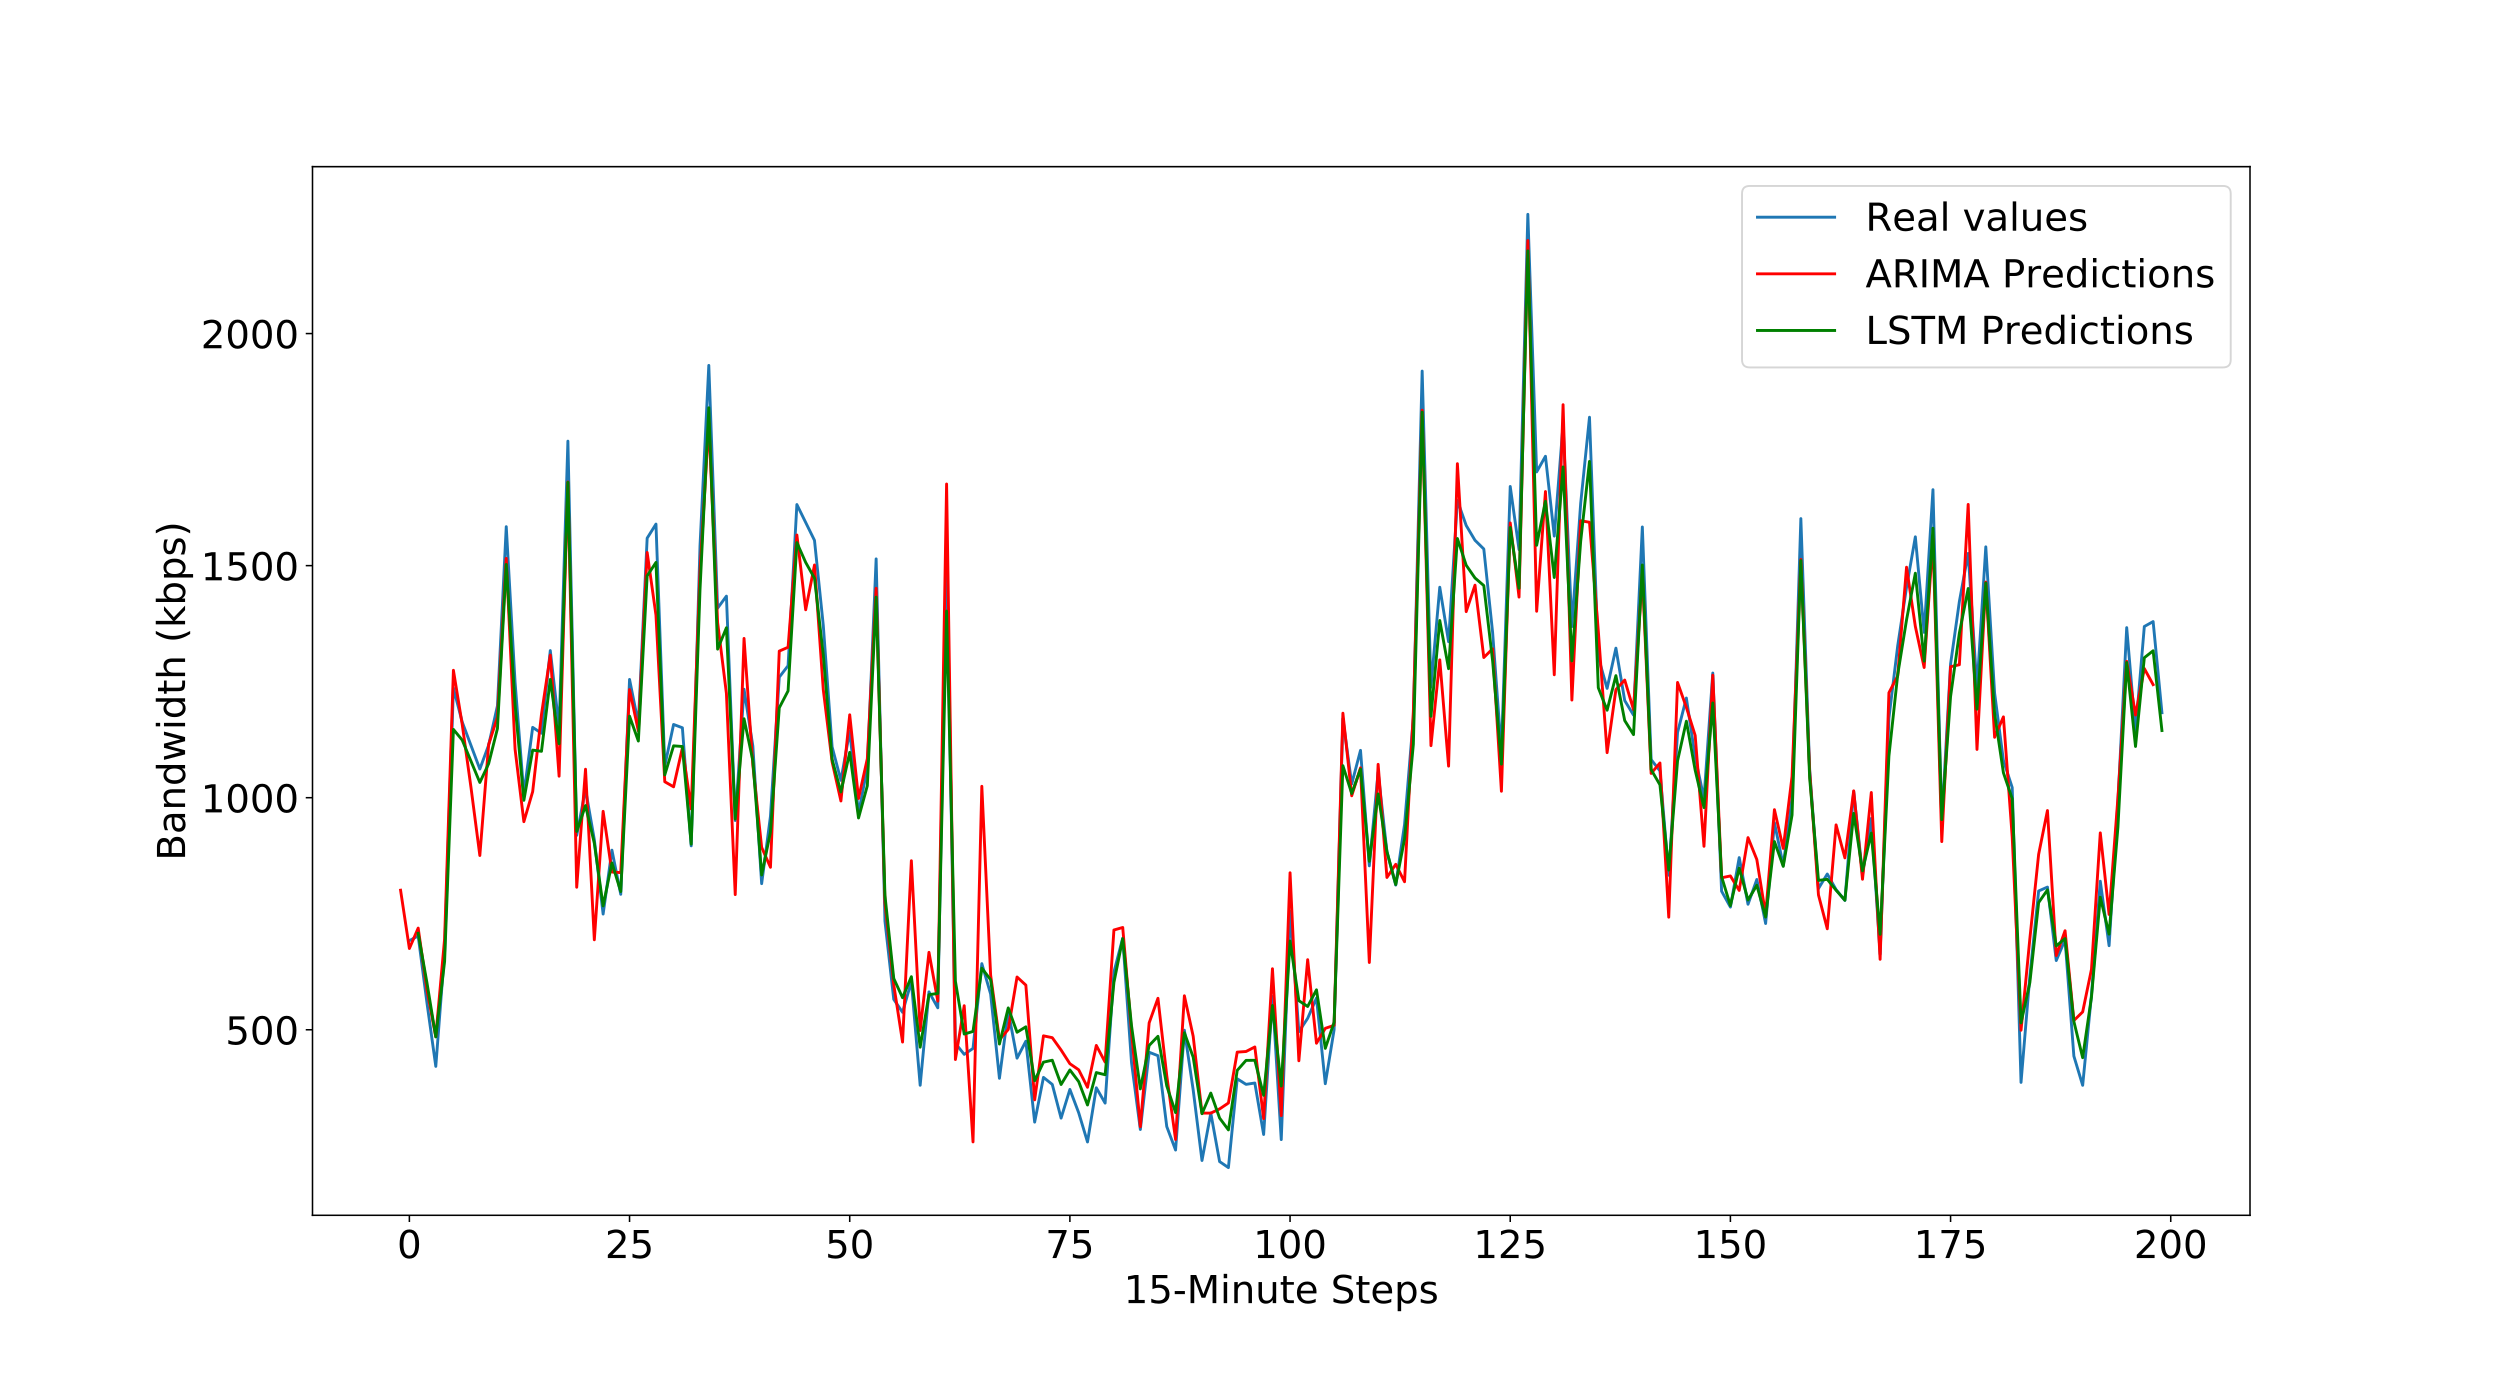 <?xml version="1.0" encoding="utf-8" standalone="no"?>
<!DOCTYPE svg PUBLIC "-//W3C//DTD SVG 1.1//EN"
  "http://www.w3.org/Graphics/SVG/1.1/DTD/svg11.dtd">
<!-- Created with matplotlib (http://matplotlib.org/) -->
<svg height="720pt" version="1.1" viewBox="0 0 1296 720" width="1296pt" xmlns="http://www.w3.org/2000/svg" xmlns:xlink="http://www.w3.org/1999/xlink">
 <defs>
  <style type="text/css">
*{stroke-linecap:butt;stroke-linejoin:round;}
  </style>
 </defs>
 <g id="figure_1">
  <g id="patch_1">
   <path d="M 0 720 
L 1296 720 
L 1296 0 
L 0 0 
z
" style="fill:#ffffff;"/>
  </g>
  <g id="axes_1">
   <g id="patch_2">
    <path d="M 162 630 
L 1166.4 630 
L 1166.4 86.4 
L 162 86.4 
z
" style="fill:#ffffff;"/>
   </g>
   <g id="matplotlib.axis_1">
    <g id="xtick_1">
     <g id="line2d_1">
      <defs>
       <path d="M 0 0 
L 0 3.5 
" id="m7e8c283aba" style="stroke:#000000;stroke-width:0.8;"/>
      </defs>
      <g>
       <use style="stroke:#000000;stroke-width:0.8;" x="212.22" xlink:href="#m7e8c283aba" y="630"/>
      </g>
     </g>
     <g id="text_1">
      <!-- 0 -->
      <defs>
       <path d="M 31.781 66.406 
Q 24.172 66.406 20.328 58.906 
Q 16.5 51.422 16.5 36.375 
Q 16.5 21.391 20.328 13.891 
Q 24.172 6.391 31.781 6.391 
Q 39.453 6.391 43.281 13.891 
Q 47.125 21.391 47.125 36.375 
Q 47.125 51.422 43.281 58.906 
Q 39.453 66.406 31.781 66.406 
z
M 31.781 74.219 
Q 44.047 74.219 50.516 64.516 
Q 56.984 54.828 56.984 36.375 
Q 56.984 17.969 50.516 8.266 
Q 44.047 -1.422 31.781 -1.422 
Q 19.531 -1.422 13.062 8.266 
Q 6.594 17.969 6.594 36.375 
Q 6.594 54.828 13.062 64.516 
Q 19.531 74.219 31.781 74.219 
z
" id="DejaVuSans-30"/>
      </defs>
      <g transform="translate(205.857 652.197)scale(0.2 -0.2)">
       <use xlink:href="#DejaVuSans-30"/>
      </g>
     </g>
    </g>
    <g id="xtick_2">
     <g id="line2d_2">
      <g>
       <use style="stroke:#000000;stroke-width:0.8;" x="326.356" xlink:href="#m7e8c283aba" y="630"/>
      </g>
     </g>
     <g id="text_2">
      <!-- 25 -->
      <defs>
       <path d="M 19.188 8.297 
L 53.609 8.297 
L 53.609 0 
L 7.328 0 
L 7.328 8.297 
Q 12.938 14.109 22.625 23.891 
Q 32.328 33.688 34.812 36.531 
Q 39.547 41.844 41.422 45.531 
Q 43.312 49.219 43.312 52.781 
Q 43.312 58.594 39.234 62.25 
Q 35.156 65.922 28.609 65.922 
Q 23.969 65.922 18.812 64.312 
Q 13.672 62.703 7.812 59.422 
L 7.812 69.391 
Q 13.766 71.781 18.938 73 
Q 24.125 74.219 28.422 74.219 
Q 39.75 74.219 46.484 68.547 
Q 53.219 62.891 53.219 53.422 
Q 53.219 48.922 51.531 44.891 
Q 49.859 40.875 45.406 35.406 
Q 44.188 33.984 37.641 27.219 
Q 31.109 20.453 19.188 8.297 
z
" id="DejaVuSans-32"/>
       <path d="M 10.797 72.906 
L 49.516 72.906 
L 49.516 64.594 
L 19.828 64.594 
L 19.828 46.734 
Q 21.969 47.469 24.109 47.828 
Q 26.266 48.188 28.422 48.188 
Q 40.625 48.188 47.75 41.5 
Q 54.891 34.812 54.891 23.391 
Q 54.891 11.625 47.562 5.094 
Q 40.234 -1.422 26.906 -1.422 
Q 22.312 -1.422 17.547 -0.641 
Q 12.797 0.141 7.719 1.703 
L 7.719 11.625 
Q 12.109 9.234 16.797 8.062 
Q 21.484 6.891 26.703 6.891 
Q 35.156 6.891 40.078 11.328 
Q 45.016 15.766 45.016 23.391 
Q 45.016 31 40.078 35.438 
Q 35.156 39.891 26.703 39.891 
Q 22.75 39.891 18.812 39.016 
Q 14.891 38.141 10.797 36.281 
z
" id="DejaVuSans-35"/>
      </defs>
      <g transform="translate(313.631 652.197)scale(0.2 -0.2)">
       <use xlink:href="#DejaVuSans-32"/>
       <use x="63.623" xlink:href="#DejaVuSans-35"/>
      </g>
     </g>
    </g>
    <g id="xtick_3">
     <g id="line2d_3">
      <g>
       <use style="stroke:#000000;stroke-width:0.8;" x="440.493" xlink:href="#m7e8c283aba" y="630"/>
      </g>
     </g>
     <g id="text_3">
      <!-- 50 -->
      <g transform="translate(427.768 652.197)scale(0.2 -0.2)">
       <use xlink:href="#DejaVuSans-35"/>
       <use x="63.623" xlink:href="#DejaVuSans-30"/>
      </g>
     </g>
    </g>
    <g id="xtick_4">
     <g id="line2d_4">
      <g>
       <use style="stroke:#000000;stroke-width:0.8;" x="554.629" xlink:href="#m7e8c283aba" y="630"/>
      </g>
     </g>
     <g id="text_4">
      <!-- 75 -->
      <defs>
       <path d="M 8.203 72.906 
L 55.078 72.906 
L 55.078 68.703 
L 28.609 0 
L 18.312 0 
L 43.219 64.594 
L 8.203 64.594 
z
" id="DejaVuSans-37"/>
      </defs>
      <g transform="translate(541.904 652.197)scale(0.2 -0.2)">
       <use xlink:href="#DejaVuSans-37"/>
       <use x="63.623" xlink:href="#DejaVuSans-35"/>
      </g>
     </g>
    </g>
    <g id="xtick_5">
     <g id="line2d_5">
      <g>
       <use style="stroke:#000000;stroke-width:0.8;" x="668.765" xlink:href="#m7e8c283aba" y="630"/>
      </g>
     </g>
     <g id="text_5">
      <!-- 100 -->
      <defs>
       <path d="M 12.406 8.297 
L 28.516 8.297 
L 28.516 63.922 
L 10.984 60.406 
L 10.984 69.391 
L 28.422 72.906 
L 38.281 72.906 
L 38.281 8.297 
L 54.391 8.297 
L 54.391 0 
L 12.406 0 
z
" id="DejaVuSans-31"/>
      </defs>
      <g transform="translate(649.678 652.197)scale(0.2 -0.2)">
       <use xlink:href="#DejaVuSans-31"/>
       <use x="63.623" xlink:href="#DejaVuSans-30"/>
       <use x="127.246" xlink:href="#DejaVuSans-30"/>
      </g>
     </g>
    </g>
    <g id="xtick_6">
     <g id="line2d_6">
      <g>
       <use style="stroke:#000000;stroke-width:0.8;" x="782.902" xlink:href="#m7e8c283aba" y="630"/>
      </g>
     </g>
     <g id="text_6">
      <!-- 125 -->
      <g transform="translate(763.814 652.197)scale(0.2 -0.2)">
       <use xlink:href="#DejaVuSans-31"/>
       <use x="63.623" xlink:href="#DejaVuSans-32"/>
       <use x="127.246" xlink:href="#DejaVuSans-35"/>
      </g>
     </g>
    </g>
    <g id="xtick_7">
     <g id="line2d_7">
      <g>
       <use style="stroke:#000000;stroke-width:0.8;" x="897.038" xlink:href="#m7e8c283aba" y="630"/>
      </g>
     </g>
     <g id="text_7">
      <!-- 150 -->
      <g transform="translate(877.951 652.197)scale(0.2 -0.2)">
       <use xlink:href="#DejaVuSans-31"/>
       <use x="63.623" xlink:href="#DejaVuSans-35"/>
       <use x="127.246" xlink:href="#DejaVuSans-30"/>
      </g>
     </g>
    </g>
    <g id="xtick_8">
     <g id="line2d_8">
      <g>
       <use style="stroke:#000000;stroke-width:0.8;" x="1011.175" xlink:href="#m7e8c283aba" y="630"/>
      </g>
     </g>
     <g id="text_8">
      <!-- 175 -->
      <g transform="translate(992.087 652.197)scale(0.2 -0.2)">
       <use xlink:href="#DejaVuSans-31"/>
       <use x="63.623" xlink:href="#DejaVuSans-37"/>
       <use x="127.246" xlink:href="#DejaVuSans-35"/>
      </g>
     </g>
    </g>
    <g id="xtick_9">
     <g id="line2d_9">
      <g>
       <use style="stroke:#000000;stroke-width:0.8;" x="1125.311" xlink:href="#m7e8c283aba" y="630"/>
      </g>
     </g>
     <g id="text_9">
      <!-- 200 -->
      <g transform="translate(1106.223 652.197)scale(0.2 -0.2)">
       <use xlink:href="#DejaVuSans-32"/>
       <use x="63.623" xlink:href="#DejaVuSans-30"/>
       <use x="127.246" xlink:href="#DejaVuSans-30"/>
      </g>
     </g>
    </g>
    <g id="text_10">
     <!-- 15-Minute Steps -->
     <defs>
      <path d="M 4.891 31.391 
L 31.203 31.391 
L 31.203 23.391 
L 4.891 23.391 
z
" id="DejaVuSans-2d"/>
      <path d="M 9.812 72.906 
L 24.516 72.906 
L 43.109 23.297 
L 61.812 72.906 
L 76.516 72.906 
L 76.516 0 
L 66.891 0 
L 66.891 64.016 
L 48.094 14.016 
L 38.188 14.016 
L 19.391 64.016 
L 19.391 0 
L 9.812 0 
z
" id="DejaVuSans-4d"/>
      <path d="M 9.422 54.688 
L 18.406 54.688 
L 18.406 0 
L 9.422 0 
z
M 9.422 75.984 
L 18.406 75.984 
L 18.406 64.594 
L 9.422 64.594 
z
" id="DejaVuSans-69"/>
      <path d="M 54.891 33.016 
L 54.891 0 
L 45.906 0 
L 45.906 32.719 
Q 45.906 40.484 42.875 44.328 
Q 39.844 48.188 33.797 48.188 
Q 26.516 48.188 22.312 43.547 
Q 18.109 38.922 18.109 30.906 
L 18.109 0 
L 9.078 0 
L 9.078 54.688 
L 18.109 54.688 
L 18.109 46.188 
Q 21.344 51.125 25.703 53.562 
Q 30.078 56 35.797 56 
Q 45.219 56 50.047 50.172 
Q 54.891 44.344 54.891 33.016 
z
" id="DejaVuSans-6e"/>
      <path d="M 8.5 21.578 
L 8.5 54.688 
L 17.484 54.688 
L 17.484 21.922 
Q 17.484 14.156 20.5 10.266 
Q 23.531 6.391 29.594 6.391 
Q 36.859 6.391 41.078 11.031 
Q 45.312 15.672 45.312 23.688 
L 45.312 54.688 
L 54.297 54.688 
L 54.297 0 
L 45.312 0 
L 45.312 8.406 
Q 42.047 3.422 37.719 1 
Q 33.406 -1.422 27.688 -1.422 
Q 18.266 -1.422 13.375 4.438 
Q 8.5 10.297 8.5 21.578 
z
M 31.109 56 
z
" id="DejaVuSans-75"/>
      <path d="M 18.312 70.219 
L 18.312 54.688 
L 36.812 54.688 
L 36.812 47.703 
L 18.312 47.703 
L 18.312 18.016 
Q 18.312 11.328 20.141 9.422 
Q 21.969 7.516 27.594 7.516 
L 36.812 7.516 
L 36.812 0 
L 27.594 0 
Q 17.188 0 13.234 3.875 
Q 9.281 7.766 9.281 18.016 
L 9.281 47.703 
L 2.688 47.703 
L 2.688 54.688 
L 9.281 54.688 
L 9.281 70.219 
z
" id="DejaVuSans-74"/>
      <path d="M 56.203 29.594 
L 56.203 25.203 
L 14.891 25.203 
Q 15.484 15.922 20.484 11.062 
Q 25.484 6.203 34.422 6.203 
Q 39.594 6.203 44.453 7.469 
Q 49.312 8.734 54.109 11.281 
L 54.109 2.781 
Q 49.266 0.734 44.188 -0.344 
Q 39.109 -1.422 33.891 -1.422 
Q 20.797 -1.422 13.156 6.188 
Q 5.516 13.812 5.516 26.812 
Q 5.516 40.234 12.766 48.109 
Q 20.016 56 32.328 56 
Q 43.359 56 49.781 48.891 
Q 56.203 41.797 56.203 29.594 
z
M 47.219 32.234 
Q 47.125 39.594 43.094 43.984 
Q 39.062 48.391 32.422 48.391 
Q 24.906 48.391 20.391 44.141 
Q 15.875 39.891 15.188 32.172 
z
" id="DejaVuSans-65"/>
      <path id="DejaVuSans-20"/>
      <path d="M 53.516 70.516 
L 53.516 60.891 
Q 47.906 63.578 42.922 64.891 
Q 37.938 66.219 33.297 66.219 
Q 25.25 66.219 20.875 63.094 
Q 16.5 59.969 16.5 54.203 
Q 16.5 49.359 19.406 46.891 
Q 22.312 44.438 30.422 42.922 
L 36.375 41.703 
Q 47.406 39.594 52.656 34.297 
Q 57.906 29 57.906 20.125 
Q 57.906 9.516 50.797 4.047 
Q 43.703 -1.422 29.984 -1.422 
Q 24.812 -1.422 18.969 -0.25 
Q 13.141 0.922 6.891 3.219 
L 6.891 13.375 
Q 12.891 10.016 18.656 8.297 
Q 24.422 6.594 29.984 6.594 
Q 38.422 6.594 43.016 9.906 
Q 47.609 13.234 47.609 19.391 
Q 47.609 24.75 44.312 27.781 
Q 41.016 30.812 33.5 32.328 
L 27.484 33.5 
Q 16.453 35.688 11.516 40.375 
Q 6.594 45.062 6.594 53.422 
Q 6.594 63.094 13.406 68.656 
Q 20.219 74.219 32.172 74.219 
Q 37.312 74.219 42.625 73.281 
Q 47.953 72.359 53.516 70.516 
z
" id="DejaVuSans-53"/>
      <path d="M 18.109 8.203 
L 18.109 -20.797 
L 9.078 -20.797 
L 9.078 54.688 
L 18.109 54.688 
L 18.109 46.391 
Q 20.953 51.266 25.266 53.625 
Q 29.594 56 35.594 56 
Q 45.562 56 51.781 48.094 
Q 58.016 40.188 58.016 27.297 
Q 58.016 14.406 51.781 6.484 
Q 45.562 -1.422 35.594 -1.422 
Q 29.594 -1.422 25.266 0.953 
Q 20.953 3.328 18.109 8.203 
z
M 48.688 27.297 
Q 48.688 37.203 44.609 42.844 
Q 40.531 48.484 33.406 48.484 
Q 26.266 48.484 22.188 42.844 
Q 18.109 37.203 18.109 27.297 
Q 18.109 17.391 22.188 11.75 
Q 26.266 6.109 33.406 6.109 
Q 40.531 6.109 44.609 11.75 
Q 48.688 17.391 48.688 27.297 
z
" id="DejaVuSans-70"/>
      <path d="M 44.281 53.078 
L 44.281 44.578 
Q 40.484 46.531 36.375 47.5 
Q 32.281 48.484 27.875 48.484 
Q 21.188 48.484 17.844 46.438 
Q 14.5 44.391 14.5 40.281 
Q 14.5 37.156 16.891 35.375 
Q 19.281 33.594 26.516 31.984 
L 29.594 31.297 
Q 39.156 29.25 43.188 25.516 
Q 47.219 21.781 47.219 15.094 
Q 47.219 7.469 41.188 3.016 
Q 35.156 -1.422 24.609 -1.422 
Q 20.219 -1.422 15.453 -0.562 
Q 10.688 0.297 5.422 2 
L 5.422 11.281 
Q 10.406 8.688 15.234 7.391 
Q 20.062 6.109 24.812 6.109 
Q 31.156 6.109 34.562 8.281 
Q 37.984 10.453 37.984 14.406 
Q 37.984 18.062 35.516 20.016 
Q 33.062 21.969 24.703 23.781 
L 21.578 24.516 
Q 13.234 26.266 9.516 29.906 
Q 5.812 33.547 5.812 39.891 
Q 5.812 47.609 11.281 51.797 
Q 16.75 56 26.812 56 
Q 31.781 56 36.172 55.266 
Q 40.578 54.547 44.281 53.078 
z
" id="DejaVuSans-73"/>
     </defs>
     <g transform="translate(582.555 675.553)scale(0.2 -0.2)">
      <use xlink:href="#DejaVuSans-31"/>
      <use x="63.623" xlink:href="#DejaVuSans-35"/>
      <use x="127.246" xlink:href="#DejaVuSans-2d"/>
      <use x="163.33" xlink:href="#DejaVuSans-4d"/>
      <use x="249.609" xlink:href="#DejaVuSans-69"/>
      <use x="277.393" xlink:href="#DejaVuSans-6e"/>
      <use x="340.771" xlink:href="#DejaVuSans-75"/>
      <use x="404.15" xlink:href="#DejaVuSans-74"/>
      <use x="443.359" xlink:href="#DejaVuSans-65"/>
      <use x="504.883" xlink:href="#DejaVuSans-20"/>
      <use x="536.67" xlink:href="#DejaVuSans-53"/>
      <use x="600.146" xlink:href="#DejaVuSans-74"/>
      <use x="639.355" xlink:href="#DejaVuSans-65"/>
      <use x="700.879" xlink:href="#DejaVuSans-70"/>
      <use x="764.355" xlink:href="#DejaVuSans-73"/>
     </g>
    </g>
   </g>
   <g id="matplotlib.axis_2">
    <g id="ytick_1">
     <g id="line2d_10">
      <defs>
       <path d="M 0 0 
L -3.5 0 
" id="m38bfdf6551" style="stroke:#000000;stroke-width:0.8;"/>
      </defs>
      <g>
       <use style="stroke:#000000;stroke-width:0.8;" x="162" xlink:href="#m38bfdf6551" y="533.84"/>
      </g>
     </g>
     <g id="text_11">
      <!-- 500 -->
      <g transform="translate(116.825 541.439)scale(0.2 -0.2)">
       <use xlink:href="#DejaVuSans-35"/>
       <use x="63.623" xlink:href="#DejaVuSans-30"/>
       <use x="127.246" xlink:href="#DejaVuSans-30"/>
      </g>
     </g>
    </g>
    <g id="ytick_2">
     <g id="line2d_11">
      <g>
       <use style="stroke:#000000;stroke-width:0.8;" x="162" xlink:href="#m38bfdf6551" y="413.536"/>
      </g>
     </g>
     <g id="text_12">
      <!-- 1000 -->
      <g transform="translate(104.1 421.135)scale(0.2 -0.2)">
       <use xlink:href="#DejaVuSans-31"/>
       <use x="63.623" xlink:href="#DejaVuSans-30"/>
       <use x="127.246" xlink:href="#DejaVuSans-30"/>
       <use x="190.869" xlink:href="#DejaVuSans-30"/>
      </g>
     </g>
    </g>
    <g id="ytick_3">
     <g id="line2d_12">
      <g>
       <use style="stroke:#000000;stroke-width:0.8;" x="162" xlink:href="#m38bfdf6551" y="293.233"/>
      </g>
     </g>
     <g id="text_13">
      <!-- 1500 -->
      <g transform="translate(104.1 300.831)scale(0.2 -0.2)">
       <use xlink:href="#DejaVuSans-31"/>
       <use x="63.623" xlink:href="#DejaVuSans-35"/>
       <use x="127.246" xlink:href="#DejaVuSans-30"/>
       <use x="190.869" xlink:href="#DejaVuSans-30"/>
      </g>
     </g>
    </g>
    <g id="ytick_4">
     <g id="line2d_13">
      <g>
       <use style="stroke:#000000;stroke-width:0.8;" x="162" xlink:href="#m38bfdf6551" y="172.929"/>
      </g>
     </g>
     <g id="text_14">
      <!-- 2000 -->
      <g transform="translate(104.1 180.528)scale(0.2 -0.2)">
       <use xlink:href="#DejaVuSans-32"/>
       <use x="63.623" xlink:href="#DejaVuSans-30"/>
       <use x="127.246" xlink:href="#DejaVuSans-30"/>
       <use x="190.869" xlink:href="#DejaVuSans-30"/>
      </g>
     </g>
    </g>
    <g id="text_15">
     <!-- Bandwidth (kbps) -->
     <defs>
      <path d="M 19.672 34.812 
L 19.672 8.109 
L 35.5 8.109 
Q 43.453 8.109 47.281 11.406 
Q 51.125 14.703 51.125 21.484 
Q 51.125 28.328 47.281 31.562 
Q 43.453 34.812 35.5 34.812 
z
M 19.672 64.797 
L 19.672 42.828 
L 34.281 42.828 
Q 41.5 42.828 45.031 45.531 
Q 48.578 48.25 48.578 53.812 
Q 48.578 59.328 45.031 62.062 
Q 41.5 64.797 34.281 64.797 
z
M 9.812 72.906 
L 35.016 72.906 
Q 46.297 72.906 52.391 68.219 
Q 58.5 63.531 58.5 54.891 
Q 58.5 48.188 55.375 44.234 
Q 52.25 40.281 46.188 39.312 
Q 53.469 37.75 57.5 32.781 
Q 61.531 27.828 61.531 20.406 
Q 61.531 10.641 54.891 5.312 
Q 48.25 0 35.984 0 
L 9.812 0 
z
" id="DejaVuSans-42"/>
      <path d="M 34.281 27.484 
Q 23.391 27.484 19.188 25 
Q 14.984 22.516 14.984 16.5 
Q 14.984 11.719 18.141 8.906 
Q 21.297 6.109 26.703 6.109 
Q 34.188 6.109 38.703 11.406 
Q 43.219 16.703 43.219 25.484 
L 43.219 27.484 
z
M 52.203 31.203 
L 52.203 0 
L 43.219 0 
L 43.219 8.297 
Q 40.141 3.328 35.547 0.953 
Q 30.953 -1.422 24.312 -1.422 
Q 15.922 -1.422 10.953 3.297 
Q 6 8.016 6 15.922 
Q 6 25.141 12.172 29.828 
Q 18.359 34.516 30.609 34.516 
L 43.219 34.516 
L 43.219 35.406 
Q 43.219 41.609 39.141 45 
Q 35.062 48.391 27.688 48.391 
Q 23 48.391 18.547 47.266 
Q 14.109 46.141 10.016 43.891 
L 10.016 52.203 
Q 14.938 54.109 19.578 55.047 
Q 24.219 56 28.609 56 
Q 40.484 56 46.344 49.844 
Q 52.203 43.703 52.203 31.203 
z
" id="DejaVuSans-61"/>
      <path d="M 45.406 46.391 
L 45.406 75.984 
L 54.391 75.984 
L 54.391 0 
L 45.406 0 
L 45.406 8.203 
Q 42.578 3.328 38.25 0.953 
Q 33.938 -1.422 27.875 -1.422 
Q 17.969 -1.422 11.734 6.484 
Q 5.516 14.406 5.516 27.297 
Q 5.516 40.188 11.734 48.094 
Q 17.969 56 27.875 56 
Q 33.938 56 38.25 53.625 
Q 42.578 51.266 45.406 46.391 
z
M 14.797 27.297 
Q 14.797 17.391 18.875 11.75 
Q 22.953 6.109 30.078 6.109 
Q 37.203 6.109 41.297 11.75 
Q 45.406 17.391 45.406 27.297 
Q 45.406 37.203 41.297 42.844 
Q 37.203 48.484 30.078 48.484 
Q 22.953 48.484 18.875 42.844 
Q 14.797 37.203 14.797 27.297 
z
" id="DejaVuSans-64"/>
      <path d="M 4.203 54.688 
L 13.188 54.688 
L 24.422 12.016 
L 35.594 54.688 
L 46.188 54.688 
L 57.422 12.016 
L 68.609 54.688 
L 77.594 54.688 
L 63.281 0 
L 52.688 0 
L 40.922 44.828 
L 29.109 0 
L 18.5 0 
z
" id="DejaVuSans-77"/>
      <path d="M 54.891 33.016 
L 54.891 0 
L 45.906 0 
L 45.906 32.719 
Q 45.906 40.484 42.875 44.328 
Q 39.844 48.188 33.797 48.188 
Q 26.516 48.188 22.312 43.547 
Q 18.109 38.922 18.109 30.906 
L 18.109 0 
L 9.078 0 
L 9.078 75.984 
L 18.109 75.984 
L 18.109 46.188 
Q 21.344 51.125 25.703 53.562 
Q 30.078 56 35.797 56 
Q 45.219 56 50.047 50.172 
Q 54.891 44.344 54.891 33.016 
z
" id="DejaVuSans-68"/>
      <path d="M 31 75.875 
Q 24.469 64.656 21.281 53.656 
Q 18.109 42.672 18.109 31.391 
Q 18.109 20.125 21.312 9.062 
Q 24.516 -2 31 -13.188 
L 23.188 -13.188 
Q 15.875 -1.703 12.234 9.375 
Q 8.594 20.453 8.594 31.391 
Q 8.594 42.281 12.203 53.312 
Q 15.828 64.359 23.188 75.875 
z
" id="DejaVuSans-28"/>
      <path d="M 9.078 75.984 
L 18.109 75.984 
L 18.109 31.109 
L 44.922 54.688 
L 56.391 54.688 
L 27.391 29.109 
L 57.625 0 
L 45.906 0 
L 18.109 26.703 
L 18.109 0 
L 9.078 0 
z
" id="DejaVuSans-6b"/>
      <path d="M 48.688 27.297 
Q 48.688 37.203 44.609 42.844 
Q 40.531 48.484 33.406 48.484 
Q 26.266 48.484 22.188 42.844 
Q 18.109 37.203 18.109 27.297 
Q 18.109 17.391 22.188 11.75 
Q 26.266 6.109 33.406 6.109 
Q 40.531 6.109 44.609 11.75 
Q 48.688 17.391 48.688 27.297 
z
M 18.109 46.391 
Q 20.953 51.266 25.266 53.625 
Q 29.594 56 35.594 56 
Q 45.562 56 51.781 48.094 
Q 58.016 40.188 58.016 27.297 
Q 58.016 14.406 51.781 6.484 
Q 45.562 -1.422 35.594 -1.422 
Q 29.594 -1.422 25.266 0.953 
Q 20.953 3.328 18.109 8.203 
L 18.109 0 
L 9.078 0 
L 9.078 75.984 
L 18.109 75.984 
z
" id="DejaVuSans-62"/>
      <path d="M 8.016 75.875 
L 15.828 75.875 
Q 23.141 64.359 26.781 53.312 
Q 30.422 42.281 30.422 31.391 
Q 30.422 20.453 26.781 9.375 
Q 23.141 -1.703 15.828 -13.188 
L 8.016 -13.188 
Q 14.5 -2 17.703 9.062 
Q 20.906 20.125 20.906 31.391 
Q 20.906 42.672 17.703 53.656 
Q 14.5 64.656 8.016 75.875 
z
" id="DejaVuSans-29"/>
     </defs>
     <g transform="translate(95.941 446.116)rotate(-90)scale(0.2 -0.2)">
      <use xlink:href="#DejaVuSans-42"/>
      <use x="68.604" xlink:href="#DejaVuSans-61"/>
      <use x="129.883" xlink:href="#DejaVuSans-6e"/>
      <use x="193.262" xlink:href="#DejaVuSans-64"/>
      <use x="256.738" xlink:href="#DejaVuSans-77"/>
      <use x="338.525" xlink:href="#DejaVuSans-69"/>
      <use x="366.309" xlink:href="#DejaVuSans-64"/>
      <use x="429.785" xlink:href="#DejaVuSans-74"/>
      <use x="468.994" xlink:href="#DejaVuSans-68"/>
      <use x="532.373" xlink:href="#DejaVuSans-20"/>
      <use x="564.16" xlink:href="#DejaVuSans-28"/>
      <use x="603.174" xlink:href="#DejaVuSans-6b"/>
      <use x="661.084" xlink:href="#DejaVuSans-62"/>
      <use x="724.561" xlink:href="#DejaVuSans-70"/>
      <use x="788.037" xlink:href="#DejaVuSans-73"/>
      <use x="840.137" xlink:href="#DejaVuSans-29"/>
     </g>
    </g>
   </g>
   <g id="line2d_14">
    <path clip-path="url(#p73e5df0a17)" d="M 212.22 487.626 
L 216.785 485.197 
L 221.351 519.992 
L 225.916 552.806 
L 230.482 493.183 
L 235.047 356.653 
L 239.613 374.297 
L 248.744 398.67 
L 253.309 386.287 
L 257.875 365.868 
L 262.44 273.035 
L 267.005 353.599 
L 271.571 411.778 
L 276.136 377.069 
L 280.702 380.115 
L 285.267 337.265 
L 289.833 377.191 
L 294.398 228.694 
L 298.964 433.035 
L 303.529 409.169 
L 308.095 435.285 
L 312.66 473.849 
L 317.225 440.726 
L 321.791 463.606 
L 326.356 352.221 
L 330.922 375.041 
L 335.487 278.98 
L 340.053 271.687 
L 344.618 397.07 
L 349.184 375.561 
L 353.749 377.279 
L 358.315 438.485 
L 362.88 283.048 
L 367.445 189.425 
L 372.011 315.255 
L 376.576 309.04 
L 381.142 425.351 
L 385.707 357.292 
L 390.273 386.775 
L 394.838 458.086 
L 399.404 423.144 
L 403.969 351.038 
L 408.535 345.108 
L 413.1 261.558 
L 422.231 280.127 
L 426.796 324.262 
L 431.362 387.142 
L 435.927 404.539 
L 440.493 378.964 
L 445.058 421.516 
L 449.624 397.947 
L 454.189 289.73 
L 458.755 477.491 
L 463.32 518.063 
L 467.885 524.77 
L 472.451 508.808 
L 477.016 562.606 
L 481.582 514.189 
L 486.147 522.447 
L 490.713 286.252 
L 495.278 540.859 
L 499.844 546.576 
L 504.409 543.514 
L 508.975 499.556 
L 513.54 515.304 
L 518.105 558.985 
L 522.671 524.192 
L 527.236 548.542 
L 531.802 539.762 
L 536.367 581.707 
L 540.933 558.515 
L 545.498 562.161 
L 550.064 579.635 
L 554.629 564.76 
L 559.195 576.859 
L 563.76 592.001 
L 568.325 563.906 
L 572.891 571.852 
L 577.456 503.926 
L 582.022 486.318 
L 586.587 550.924 
L 591.153 585.531 
L 595.718 545.483 
L 600.284 547.271 
L 604.849 584.019 
L 609.415 596.184 
L 613.98 534.06 
L 618.545 564.999 
L 623.111 601.599 
L 627.676 577.03 
L 632.242 602.168 
L 636.807 605.291 
L 641.373 559.24 
L 645.938 562.131 
L 650.504 561.432 
L 655.069 588.113 
L 659.635 516.566 
L 664.2 590.771 
L 668.765 472.347 
L 673.331 534.83 
L 677.896 527.89 
L 682.462 517.41 
L 687.027 561.798 
L 691.593 533.847 
L 696.158 372.638 
L 700.724 406.425 
L 705.289 388.986 
L 709.855 448.847 
L 714.42 400.343 
L 718.985 441.535 
L 723.551 458.824 
L 728.116 427.436 
L 732.682 372.259 
L 737.247 192.377 
L 741.813 356.223 
L 746.378 304.429 
L 750.944 332.667 
L 755.509 259.437 
L 760.075 272.41 
L 764.64 280.09 
L 769.205 284.594 
L 773.771 327.848 
L 778.336 390.01 
L 782.902 252.186 
L 787.467 284.902 
L 792.033 111.109 
L 796.598 244.634 
L 801.164 236.537 
L 805.729 277.902 
L 810.295 220.039 
L 814.86 324.833 
L 819.425 260.94 
L 823.991 216.298 
L 828.556 340.642 
L 833.122 356.858 
L 837.687 335.999 
L 842.253 363.161 
L 846.818 370.702 
L 851.384 273.189 
L 855.949 393.757 
L 860.515 399.637 
L 865.08 453.717 
L 869.645 379.676 
L 874.211 361.852 
L 878.776 392.472 
L 883.342 413.979 
L 887.907 348.908 
L 892.473 462.002 
L 897.038 470.23 
L 901.604 444.576 
L 906.169 468.765 
L 910.735 455.924 
L 915.3 478.751 
L 919.865 426.51 
L 924.431 448.607 
L 928.996 413.453 
L 933.562 268.845 
L 938.127 399.014 
L 942.693 460.612 
L 947.258 453.094 
L 951.824 461.183 
L 956.389 466.776 
L 960.955 410.339 
L 965.52 453.199 
L 970.085 424.26 
L 974.651 494.562 
L 979.216 372.21 
L 983.782 334.726 
L 988.347 304.476 
L 992.913 278.292 
L 997.478 327.835 
L 1002.044 253.85 
L 1006.609 425.847 
L 1011.175 344.242 
L 1015.74 311.797 
L 1020.305 286.885 
L 1024.871 356.584 
L 1029.436 283.489 
L 1034.002 359.298 
L 1038.567 394.2 
L 1043.133 408.271 
L 1047.698 561.111 
L 1052.264 506.161 
L 1056.829 461.889 
L 1061.395 459.864 
L 1065.96 497.946 
L 1070.525 487.164 
L 1075.091 547.468 
L 1079.656 562.625 
L 1084.222 515.761 
L 1088.787 456.833 
L 1093.353 490.24 
L 1097.918 416.099 
L 1102.484 325.369 
L 1107.049 379.144 
L 1111.615 324.773 
L 1116.18 322.225 
L 1120.745 369.479 
L 1120.745 369.479 
" style="fill:none;stroke:#1f77b4;stroke-linecap:square;stroke-width:1.5;"/>
   </g>
   <g id="line2d_15">
    <path clip-path="url(#p73e5df0a17)" d="M 207.655 461.484 
L 212.22 491.705 
L 216.785 481.122 
L 221.351 513.257 
L 225.916 537.356 
L 230.482 486.704 
L 235.047 347.479 
L 239.613 375.56 
L 244.178 408.378 
L 248.744 443.489 
L 253.309 385.992 
L 257.875 371.756 
L 262.44 289.455 
L 267.005 388.318 
L 271.571 425.956 
L 276.136 410.386 
L 280.702 370.328 
L 285.267 339.61 
L 289.833 402.377 
L 294.398 249.859 
L 298.964 459.945 
L 303.529 398.773 
L 308.095 487.185 
L 312.66 420.599 
L 317.225 452.051 
L 321.791 452.363 
L 326.356 357.477 
L 330.922 378.913 
L 335.487 286.393 
L 340.053 318.864 
L 344.618 405.258 
L 349.184 407.89 
L 353.749 387.704 
L 358.315 419.342 
L 362.88 296.287 
L 367.445 219.145 
L 372.011 322.695 
L 376.576 359.469 
L 381.142 463.763 
L 385.707 330.961 
L 390.273 396.565 
L 394.838 439.274 
L 399.404 449.601 
L 403.969 337.531 
L 408.535 335.539 
L 413.1 277.344 
L 417.665 316.103 
L 422.231 292.889 
L 426.796 357.553 
L 431.362 394.895 
L 435.927 415.229 
L 440.493 370.551 
L 445.058 413.942 
L 449.624 393.31 
L 454.189 304.957 
L 458.755 468.065 
L 463.32 510.451 
L 467.885 540.204 
L 472.451 446.207 
L 477.016 534.234 
L 481.582 493.686 
L 486.147 518.999 
L 490.713 250.918 
L 495.278 549.261 
L 499.844 521.366 
L 504.409 591.961 
L 508.975 407.624 
L 513.54 505.47 
L 518.105 538.969 
L 522.671 533.676 
L 527.236 506.482 
L 531.802 510.699 
L 536.367 570.158 
L 540.933 536.977 
L 545.498 537.931 
L 550.064 544.335 
L 554.629 551.436 
L 559.195 554.588 
L 563.76 563.651 
L 568.325 541.956 
L 572.891 550.577 
L 577.456 482.112 
L 582.022 480.806 
L 586.587 535.192 
L 591.153 584.097 
L 595.718 530.262 
L 600.284 517.514 
L 604.849 557.642 
L 609.415 590.718 
L 613.98 516.209 
L 618.545 537.206 
L 623.111 577.012 
L 627.676 577.033 
L 632.242 574.871 
L 636.807 571.789 
L 641.373 545.418 
L 645.938 545.101 
L 650.504 542.749 
L 655.069 579.9 
L 659.635 502.197 
L 664.2 578.327 
L 668.765 452.451 
L 673.331 549.903 
L 677.896 497.502 
L 682.462 540.812 
L 687.027 533.086 
L 691.593 531.536 
L 696.158 369.721 
L 700.724 412.53 
L 705.289 398.033 
L 709.855 498.958 
L 714.42 396.237 
L 718.985 454.875 
L 723.551 448.052 
L 728.116 457.099 
L 732.682 368.828 
L 737.247 212.642 
L 741.813 386.539 
L 746.378 342.072 
L 750.944 397.155 
L 755.509 240.38 
L 760.075 317.069 
L 764.64 303.356 
L 769.205 340.857 
L 773.771 336.339 
L 778.336 410.182 
L 782.902 271.087 
L 787.467 309.531 
L 792.033 124.661 
L 796.598 316.878 
L 801.164 254.825 
L 805.729 349.794 
L 810.295 209.798 
L 814.86 362.915 
L 819.425 269.952 
L 823.991 270.741 
L 828.556 327.005 
L 833.122 390.169 
L 837.687 357.452 
L 842.253 352.541 
L 846.818 367.894 
L 851.384 297.573 
L 855.949 400.937 
L 860.515 395.522 
L 865.08 475.469 
L 869.645 353.778 
L 874.211 366.701 
L 878.776 381.257 
L 883.342 438.716 
L 887.907 350.02 
L 892.473 455.047 
L 897.038 454.091 
L 901.604 461.594 
L 906.169 434.226 
L 910.735 445.574 
L 915.3 474.158 
L 919.865 419.728 
L 924.431 439.818 
L 928.996 402.516 
L 933.562 290.023 
L 938.127 400.091 
L 942.693 463.926 
L 947.258 481.488 
L 951.824 427.615 
L 956.389 444.723 
L 960.955 409.98 
L 965.52 455.799 
L 970.085 410.836 
L 974.651 497.304 
L 979.216 359.113 
L 983.782 350.352 
L 988.347 294.044 
L 992.913 324.74 
L 997.478 346.033 
L 1002.044 279.264 
L 1006.609 436.28 
L 1011.175 345.624 
L 1015.74 344.589 
L 1020.305 261.495 
L 1024.871 388.501 
L 1029.436 301.735 
L 1034.002 382.217 
L 1038.567 371.622 
L 1043.133 433.87 
L 1047.698 534.072 
L 1052.264 486.721 
L 1056.829 442.882 
L 1061.395 420.179 
L 1065.96 495.358 
L 1070.525 482.493 
L 1075.091 529.027 
L 1079.656 524.57 
L 1084.222 502.5 
L 1088.787 431.76 
L 1093.353 474.053 
L 1097.918 413.763 
L 1102.484 342.846 
L 1107.049 370.674 
L 1111.615 346.585 
L 1116.18 354.914 
L 1116.18 354.914 
" style="fill:none;stroke:#ff0000;stroke-linecap:square;stroke-width:1.5;"/>
   </g>
   <g id="line2d_16">
    <path clip-path="url(#p73e5df0a17)" d="M 216.785 483.817 
L 221.351 509.564 
L 225.916 537.55 
L 230.482 498.372 
L 235.047 378.118 
L 239.613 383.665 
L 248.744 405.627 
L 253.309 395.902 
L 257.875 377.685 
L 262.44 292.607 
L 267.005 365.306 
L 271.571 414.888 
L 276.136 388.86 
L 280.702 389.475 
L 285.267 352.227 
L 289.833 385.558 
L 294.398 250.066 
L 298.964 431.002 
L 303.529 417.608 
L 308.095 437.116 
L 312.66 469.627 
L 317.225 447.316 
L 321.791 462.192 
L 326.356 371.249 
L 330.922 384.151 
L 335.487 298.506 
L 340.053 291.57 
L 344.618 401.7 
L 349.184 386.642 
L 353.749 386.984 
L 358.315 437.581 
L 362.88 305.736 
L 367.445 211.383 
L 372.011 336.503 
L 376.576 325.42 
L 381.142 424.567 
L 385.707 372.598 
L 390.273 394.275 
L 394.838 453.584 
L 399.404 431.404 
L 403.969 366.922 
L 408.535 358.159 
L 413.1 281.287 
L 417.665 291.559 
L 422.231 299.721 
L 426.796 339.528 
L 431.362 393.667 
L 435.927 410.551 
L 440.493 390.017 
L 445.058 424.035 
L 449.624 407.312 
L 454.189 309.557 
L 458.755 464.163 
L 463.32 507.242 
L 467.885 517.209 
L 472.451 506.318 
L 477.016 542.866 
L 481.582 515.636 
L 486.147 515.001 
L 490.713 316.796 
L 495.278 508.631 
L 499.844 536.063 
L 504.409 534.701 
L 508.975 501.916 
L 513.54 507.88 
L 518.105 541.231 
L 522.671 522.505 
L 527.236 535.12 
L 531.802 532.297 
L 536.367 560.263 
L 540.933 550.615 
L 545.498 549.619 
L 550.064 562.204 
L 554.629 554.661 
L 559.195 560.709 
L 563.76 572.829 
L 568.325 556.016 
L 572.891 557.146 
L 577.456 509.304 
L 582.022 486.63 
L 586.587 531.833 
L 591.153 564.495 
L 595.718 541.967 
L 600.284 537.221 
L 604.849 562.931 
L 609.415 576.759 
L 613.98 535.394 
L 618.545 548.014 
L 623.111 577.344 
L 627.676 566.647 
L 632.242 579.609 
L 636.807 585.739 
L 641.373 554.882 
L 645.938 549.707 
L 650.504 549.654 
L 655.069 567.823 
L 659.635 521.252 
L 664.2 563.014 
L 668.765 487.8 
L 673.331 518.766 
L 677.896 521.763 
L 682.462 513.124 
L 687.027 543.471 
L 691.593 529.967 
L 696.158 396.938 
L 700.724 411.339 
L 705.289 398.683 
L 709.855 446.501 
L 714.42 411.569 
L 718.985 441.481 
L 723.551 458.522 
L 728.116 434.995 
L 732.682 385.818 
L 737.247 213.646 
L 741.813 371.314 
L 746.378 321.669 
L 750.944 346.649 
L 755.509 279.17 
L 760.075 293.027 
L 764.64 299.634 
L 769.205 303.554 
L 773.771 342.617 
L 778.336 396.131 
L 782.902 273.455 
L 787.467 304.948 
L 792.033 130.069 
L 796.598 282.665 
L 801.164 259.856 
L 805.729 299.373 
L 810.295 242.051 
L 814.86 342.597 
L 819.425 280.602 
L 823.991 239.199 
L 828.556 356.519 
L 833.122 368.182 
L 837.687 350.253 
L 842.253 373.534 
L 846.818 380.823 
L 851.384 292.891 
L 855.949 398.977 
L 860.515 406.855 
L 865.08 451.058 
L 869.645 394.386 
L 874.211 373.874 
L 878.776 399.242 
L 883.342 418.667 
L 887.907 364.418 
L 892.473 454.466 
L 897.038 469.448 
L 901.604 450.036 
L 906.169 466.571 
L 910.735 458.931 
L 915.3 475.403 
L 919.865 436.261 
L 924.431 449.125 
L 928.996 422.513 
L 933.562 290.614 
L 938.127 403.317 
L 942.693 456.395 
L 947.258 455.849 
L 951.824 461.482 
L 956.389 466.673 
L 960.955 421.641 
L 965.52 451.448 
L 970.085 431.856 
L 974.651 484.335 
L 979.216 391.952 
L 983.782 349.636 
L 988.347 321.338 
L 992.913 297.153 
L 997.478 342.737 
L 1002.044 273.816 
L 1006.609 424.901 
L 1011.175 361.074 
L 1015.74 328.159 
L 1020.305 305.081 
L 1024.871 367.644 
L 1029.436 302.236 
L 1034.002 370.011 
L 1038.567 400.584 
L 1043.133 414.065 
L 1047.698 530.264 
L 1052.264 509.408 
L 1056.829 467.891 
L 1061.395 461.328 
L 1065.96 490.376 
L 1070.525 486.548 
L 1075.091 529.512 
L 1079.656 548.306 
L 1084.222 516.809 
L 1088.787 465.064 
L 1093.353 484.254 
L 1097.918 428.898 
L 1102.484 343.443 
L 1107.049 386.966 
L 1111.615 340.965 
L 1116.18 337.357 
L 1120.745 378.716 
L 1120.745 378.716 
" style="fill:none;stroke:#008000;stroke-linecap:square;stroke-width:1.5;"/>
   </g>
   <g id="patch_3">
    <path d="M 162 630 
L 162 86.4 
" style="fill:none;stroke:#000000;stroke-linecap:square;stroke-linejoin:miter;stroke-width:0.8;"/>
   </g>
   <g id="patch_4">
    <path d="M 1166.4 630 
L 1166.4 86.4 
" style="fill:none;stroke:#000000;stroke-linecap:square;stroke-linejoin:miter;stroke-width:0.8;"/>
   </g>
   <g id="patch_5">
    <path d="M 162 630 
L 1166.4 630 
" style="fill:none;stroke:#000000;stroke-linecap:square;stroke-linejoin:miter;stroke-width:0.8;"/>
   </g>
   <g id="patch_6">
    <path d="M 162 86.4 
L 1166.4 86.4 
" style="fill:none;stroke:#000000;stroke-linecap:square;stroke-linejoin:miter;stroke-width:0.8;"/>
   </g>
   <g id="legend_1">
    <g id="patch_7">
     <path d="M 907.072 190.469 
L 1152.4 190.469 
Q 1156.4 190.469 1156.4 186.469 
L 1156.4 100.4 
Q 1156.4 96.4 1152.4 96.4 
L 907.072 96.4 
Q 903.072 96.4 903.072 100.4 
L 903.072 186.469 
Q 903.072 190.469 907.072 190.469 
z
" style="fill:#ffffff;opacity:0.8;stroke:#cccccc;stroke-linejoin:miter;"/>
    </g>
    <g id="line2d_17">
     <path d="M 911.072 112.597 
L 951.072 112.597 
" style="fill:none;stroke:#1f77b4;stroke-linecap:square;stroke-width:1.5;"/>
    </g>
    <g id="line2d_18"/>
    <g id="text_16">
     <!-- Real values -->
     <defs>
      <path d="M 44.391 34.188 
Q 47.562 33.109 50.562 29.594 
Q 53.562 26.078 56.594 19.922 
L 66.609 0 
L 56 0 
L 46.688 18.703 
Q 43.062 26.031 39.672 28.422 
Q 36.281 30.812 30.422 30.812 
L 19.672 30.812 
L 19.672 0 
L 9.812 0 
L 9.812 72.906 
L 32.078 72.906 
Q 44.578 72.906 50.734 67.672 
Q 56.891 62.453 56.891 51.906 
Q 56.891 45.016 53.688 40.469 
Q 50.484 35.938 44.391 34.188 
z
M 19.672 64.797 
L 19.672 38.922 
L 32.078 38.922 
Q 39.203 38.922 42.844 42.219 
Q 46.484 45.516 46.484 51.906 
Q 46.484 58.297 42.844 61.547 
Q 39.203 64.797 32.078 64.797 
z
" id="DejaVuSans-52"/>
      <path d="M 9.422 75.984 
L 18.406 75.984 
L 18.406 0 
L 9.422 0 
z
" id="DejaVuSans-6c"/>
      <path d="M 2.984 54.688 
L 12.5 54.688 
L 29.594 8.797 
L 46.688 54.688 
L 56.203 54.688 
L 35.688 0 
L 23.484 0 
z
" id="DejaVuSans-76"/>
     </defs>
     <g transform="translate(967.072 119.597)scale(0.2 -0.2)">
      <use xlink:href="#DejaVuSans-52"/>
      <use x="69.42" xlink:href="#DejaVuSans-65"/>
      <use x="130.943" xlink:href="#DejaVuSans-61"/>
      <use x="192.223" xlink:href="#DejaVuSans-6c"/>
      <use x="220.006" xlink:href="#DejaVuSans-20"/>
      <use x="251.793" xlink:href="#DejaVuSans-76"/>
      <use x="310.973" xlink:href="#DejaVuSans-61"/>
      <use x="372.252" xlink:href="#DejaVuSans-6c"/>
      <use x="400.035" xlink:href="#DejaVuSans-75"/>
      <use x="463.414" xlink:href="#DejaVuSans-65"/>
      <use x="524.938" xlink:href="#DejaVuSans-73"/>
     </g>
    </g>
    <g id="line2d_19">
     <path d="M 911.072 141.953 
L 951.072 141.953 
" style="fill:none;stroke:#ff0000;stroke-linecap:square;stroke-width:1.5;"/>
    </g>
    <g id="line2d_20"/>
    <g id="text_17">
     <!-- ARIMA Predictions -->
     <defs>
      <path d="M 34.188 63.188 
L 20.797 26.906 
L 47.609 26.906 
z
M 28.609 72.906 
L 39.797 72.906 
L 67.578 0 
L 57.328 0 
L 50.688 18.703 
L 17.828 18.703 
L 11.188 0 
L 0.781 0 
z
" id="DejaVuSans-41"/>
      <path d="M 9.812 72.906 
L 19.672 72.906 
L 19.672 0 
L 9.812 0 
z
" id="DejaVuSans-49"/>
      <path d="M 19.672 64.797 
L 19.672 37.406 
L 32.078 37.406 
Q 38.969 37.406 42.719 40.969 
Q 46.484 44.531 46.484 51.125 
Q 46.484 57.672 42.719 61.234 
Q 38.969 64.797 32.078 64.797 
z
M 9.812 72.906 
L 32.078 72.906 
Q 44.344 72.906 50.609 67.359 
Q 56.891 61.812 56.891 51.125 
Q 56.891 40.328 50.609 34.812 
Q 44.344 29.297 32.078 29.297 
L 19.672 29.297 
L 19.672 0 
L 9.812 0 
z
" id="DejaVuSans-50"/>
      <path d="M 41.109 46.297 
Q 39.594 47.172 37.812 47.578 
Q 36.031 48 33.891 48 
Q 26.266 48 22.188 43.047 
Q 18.109 38.094 18.109 28.812 
L 18.109 0 
L 9.078 0 
L 9.078 54.688 
L 18.109 54.688 
L 18.109 46.188 
Q 20.953 51.172 25.484 53.578 
Q 30.031 56 36.531 56 
Q 37.453 56 38.578 55.875 
Q 39.703 55.766 41.062 55.516 
z
" id="DejaVuSans-72"/>
      <path d="M 48.781 52.594 
L 48.781 44.188 
Q 44.969 46.297 41.141 47.344 
Q 37.312 48.391 33.406 48.391 
Q 24.656 48.391 19.812 42.844 
Q 14.984 37.312 14.984 27.297 
Q 14.984 17.281 19.812 11.734 
Q 24.656 6.203 33.406 6.203 
Q 37.312 6.203 41.141 7.25 
Q 44.969 8.297 48.781 10.406 
L 48.781 2.094 
Q 45.016 0.344 40.984 -0.531 
Q 36.969 -1.422 32.422 -1.422 
Q 20.062 -1.422 12.781 6.344 
Q 5.516 14.109 5.516 27.297 
Q 5.516 40.672 12.859 48.328 
Q 20.219 56 33.016 56 
Q 37.156 56 41.109 55.141 
Q 45.062 54.297 48.781 52.594 
z
" id="DejaVuSans-63"/>
      <path d="M 30.609 48.391 
Q 23.391 48.391 19.188 42.75 
Q 14.984 37.109 14.984 27.297 
Q 14.984 17.484 19.156 11.844 
Q 23.344 6.203 30.609 6.203 
Q 37.797 6.203 41.984 11.859 
Q 46.188 17.531 46.188 27.297 
Q 46.188 37.016 41.984 42.703 
Q 37.797 48.391 30.609 48.391 
z
M 30.609 56 
Q 42.328 56 49.016 48.375 
Q 55.719 40.766 55.719 27.297 
Q 55.719 13.875 49.016 6.219 
Q 42.328 -1.422 30.609 -1.422 
Q 18.844 -1.422 12.172 6.219 
Q 5.516 13.875 5.516 27.297 
Q 5.516 40.766 12.172 48.375 
Q 18.844 56 30.609 56 
z
" id="DejaVuSans-6f"/>
     </defs>
     <g transform="translate(967.072 148.953)scale(0.2 -0.2)">
      <use xlink:href="#DejaVuSans-41"/>
      <use x="68.408" xlink:href="#DejaVuSans-52"/>
      <use x="137.891" xlink:href="#DejaVuSans-49"/>
      <use x="167.383" xlink:href="#DejaVuSans-4d"/>
      <use x="253.662" xlink:href="#DejaVuSans-41"/>
      <use x="322.07" xlink:href="#DejaVuSans-20"/>
      <use x="353.857" xlink:href="#DejaVuSans-50"/>
      <use x="414.145" xlink:href="#DejaVuSans-72"/>
      <use x="455.227" xlink:href="#DejaVuSans-65"/>
      <use x="516.75" xlink:href="#DejaVuSans-64"/>
      <use x="580.227" xlink:href="#DejaVuSans-69"/>
      <use x="608.01" xlink:href="#DejaVuSans-63"/>
      <use x="662.99" xlink:href="#DejaVuSans-74"/>
      <use x="702.199" xlink:href="#DejaVuSans-69"/>
      <use x="729.982" xlink:href="#DejaVuSans-6f"/>
      <use x="791.164" xlink:href="#DejaVuSans-6e"/>
      <use x="854.543" xlink:href="#DejaVuSans-73"/>
     </g>
    </g>
    <g id="line2d_21">
     <path d="M 911.072 171.309 
L 951.072 171.309 
" style="fill:none;stroke:#008000;stroke-linecap:square;stroke-width:1.5;"/>
    </g>
    <g id="line2d_22"/>
    <g id="text_18">
     <!-- LSTM Predictions -->
     <defs>
      <path d="M 9.812 72.906 
L 19.672 72.906 
L 19.672 8.297 
L 55.172 8.297 
L 55.172 0 
L 9.812 0 
z
" id="DejaVuSans-4c"/>
      <path d="M -0.297 72.906 
L 61.375 72.906 
L 61.375 64.594 
L 35.5 64.594 
L 35.5 0 
L 25.594 0 
L 25.594 64.594 
L -0.297 64.594 
z
" id="DejaVuSans-54"/>
     </defs>
     <g transform="translate(967.072 178.309)scale(0.2 -0.2)">
      <use xlink:href="#DejaVuSans-4c"/>
      <use x="55.713" xlink:href="#DejaVuSans-53"/>
      <use x="119.189" xlink:href="#DejaVuSans-54"/>
      <use x="180.273" xlink:href="#DejaVuSans-4d"/>
      <use x="266.553" xlink:href="#DejaVuSans-20"/>
      <use x="298.34" xlink:href="#DejaVuSans-50"/>
      <use x="358.627" xlink:href="#DejaVuSans-72"/>
      <use x="399.709" xlink:href="#DejaVuSans-65"/>
      <use x="461.232" xlink:href="#DejaVuSans-64"/>
      <use x="524.709" xlink:href="#DejaVuSans-69"/>
      <use x="552.492" xlink:href="#DejaVuSans-63"/>
      <use x="607.473" xlink:href="#DejaVuSans-74"/>
      <use x="646.682" xlink:href="#DejaVuSans-69"/>
      <use x="674.465" xlink:href="#DejaVuSans-6f"/>
      <use x="735.646" xlink:href="#DejaVuSans-6e"/>
      <use x="799.025" xlink:href="#DejaVuSans-73"/>
     </g>
    </g>
   </g>
  </g>
 </g>
 <defs>
  <clipPath id="p73e5df0a17">
   <rect height="543.6" width="1004.4" x="162" y="86.4"/>
  </clipPath>
 </defs>
</svg>
